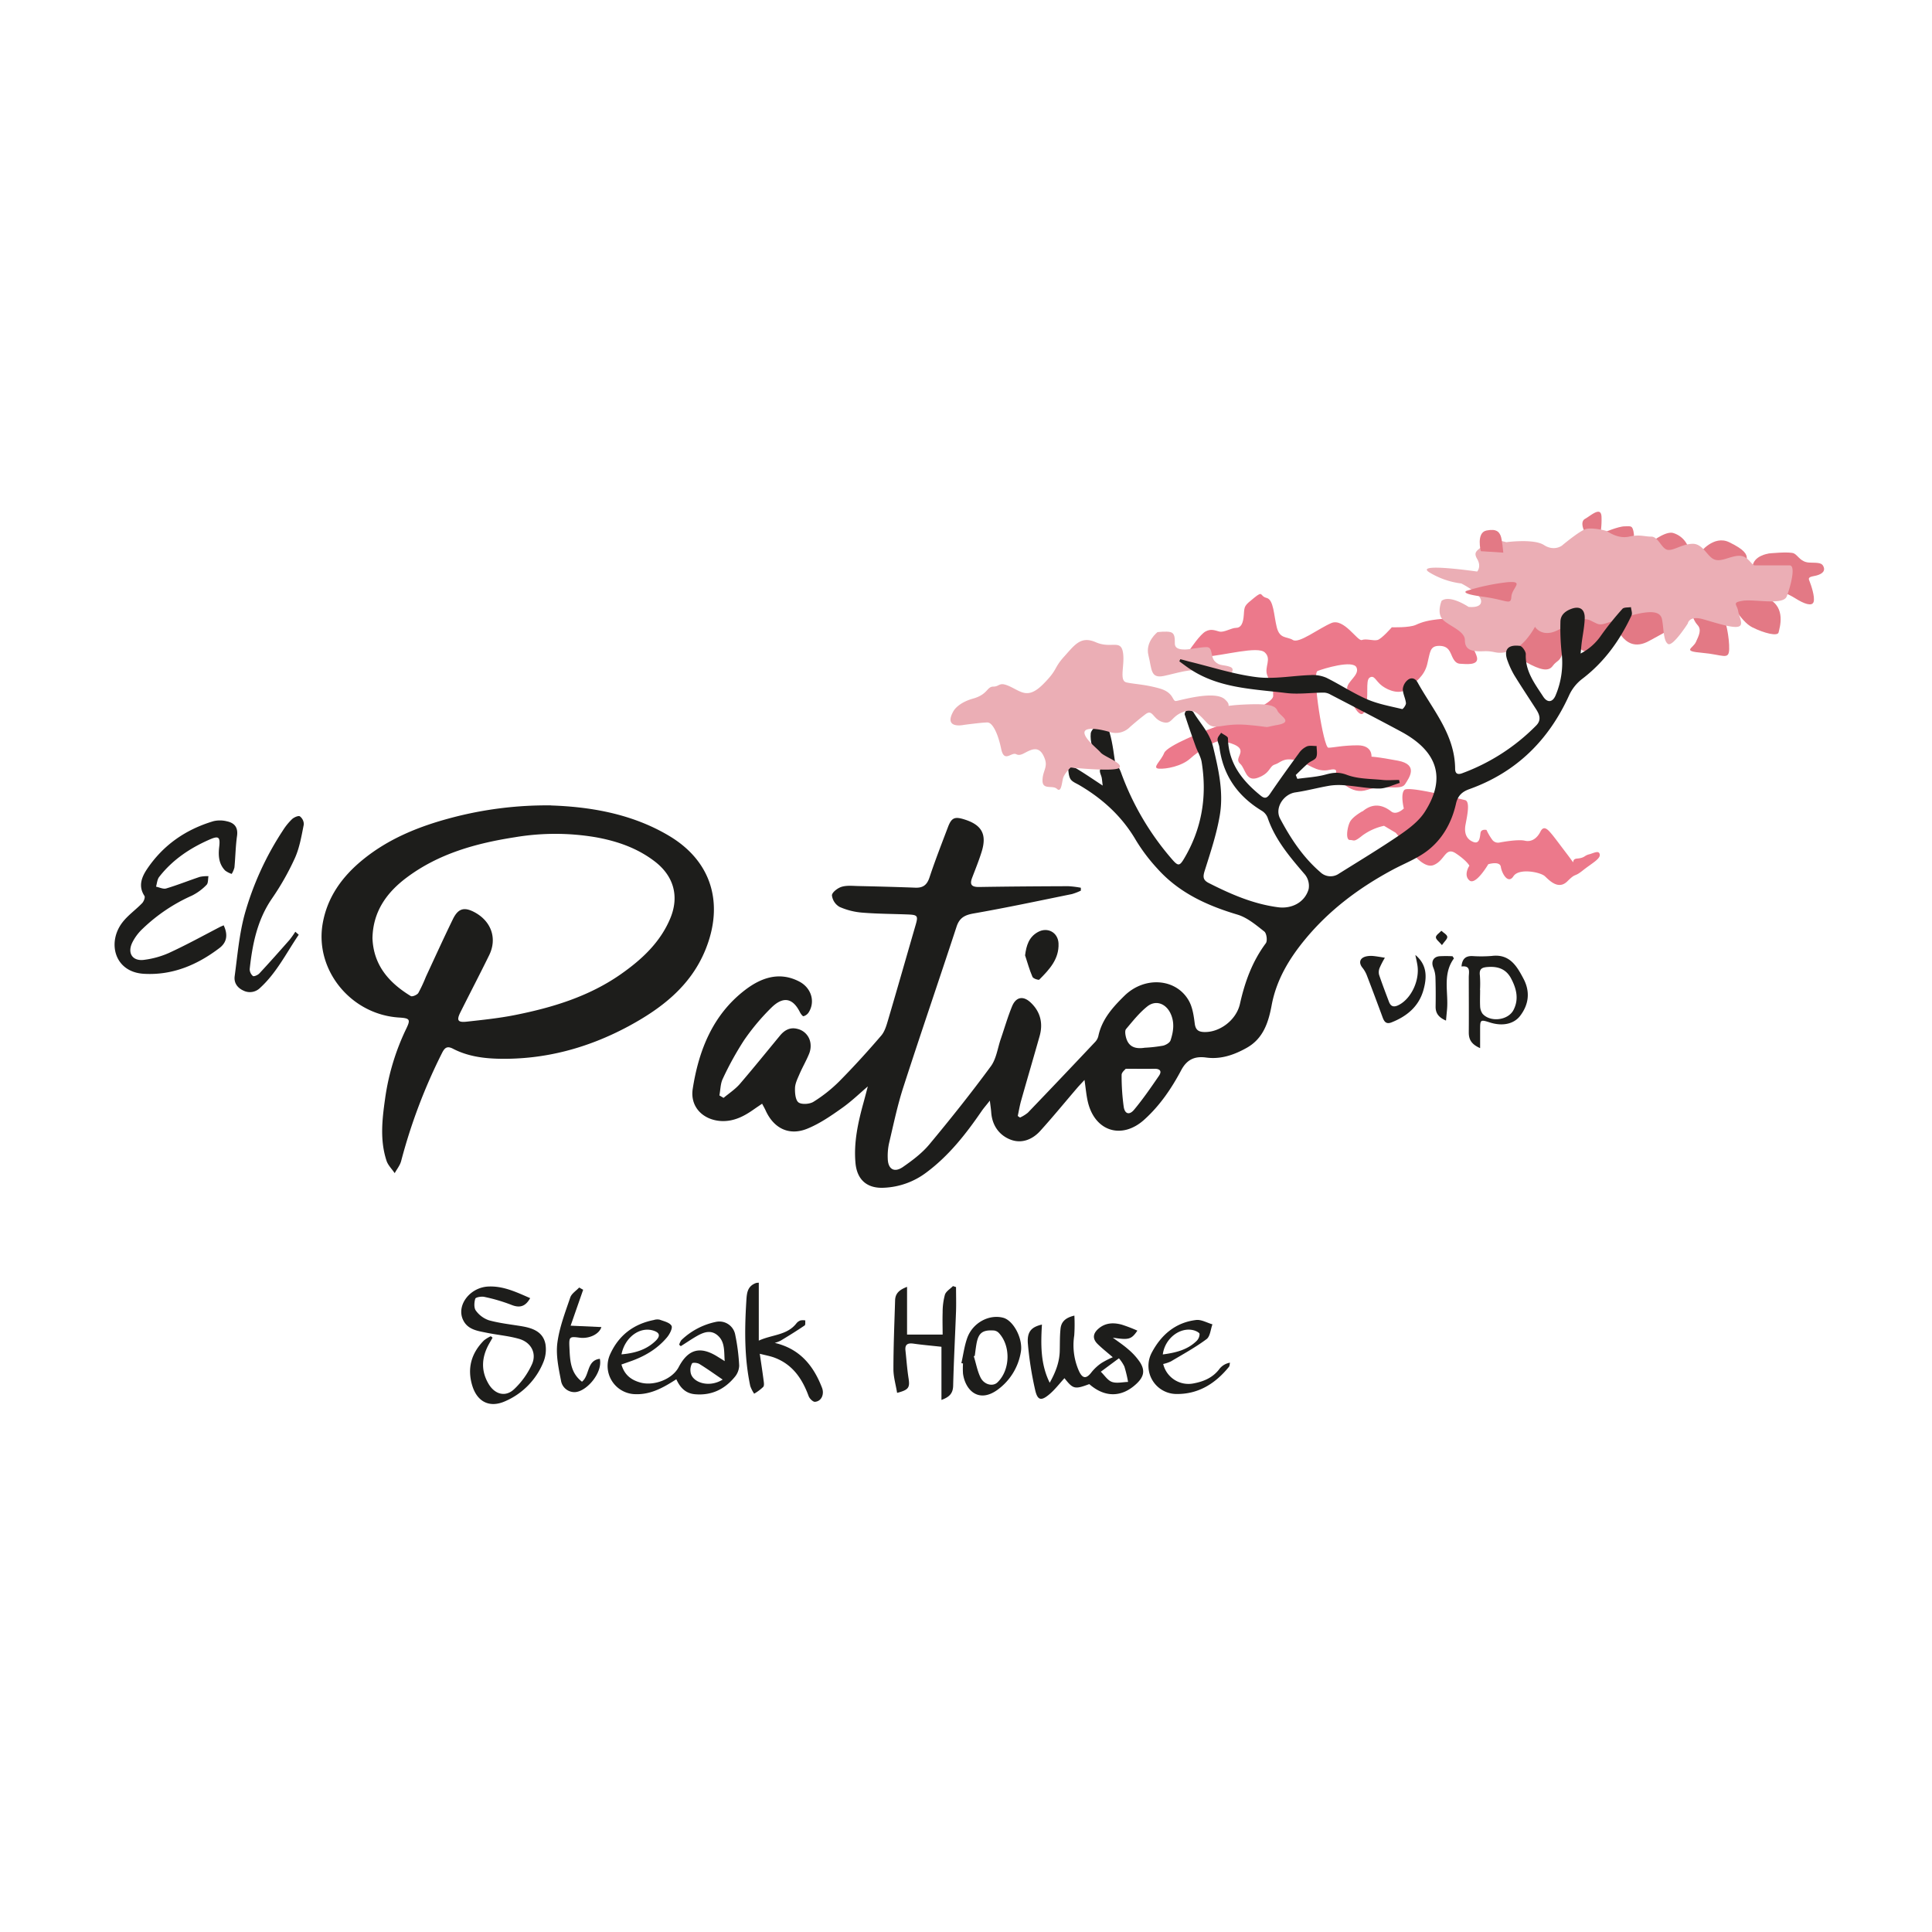 <svg id="Capa_1" data-name="Capa 1" xmlns="http://www.w3.org/2000/svg" xmlns:xlink="http://www.w3.org/1999/xlink" viewBox="0 0 850.39 850.39"><defs><style>.cls-1{fill:none;}.cls-2{clip-path:url(#clip-path);}.cls-3{fill:#e37985;}.cls-4{fill:#ec798b;}.cls-5{fill:#ebaeb5;}.cls-6{fill:#1d1d1b;}</style><clipPath id="clip-path"><rect class="cls-1" width="850.39" height="850.39"/></clipPath></defs><title>el patio</title><g class="cls-2"><path class="cls-3" d="M744.5,269.25s.66,3.69,2.64,5.8.66,4.62-.66,7.52-6.33,4,2.77,4.78,11.74,3.39,11.87-1.62-1.58-13.58-2.9-14.24-13.71-2.24-13.71-2.24"/><path class="cls-3" d="M761.12,263.58s4.87,9.89,10.15,12.53,11.21,4.09,11.6,2.24,3.43-10.95-4.48-14.77-17.27,0-17.27,0"/><path class="cls-3" d="M778.39,243.67s-6.86.92-7,6.07,9.63,8.7,9.89,9.1,5.54,2.37,9.1,4.61,7.25,3.69,7.91,1.45-1.19-7.52-1.71-8.83-1-2,1.85-2.51,5-1.71,4.34-3.82-2.24-2-6.2-2.11-5-3-6.86-4-11.34,0-11.34,0"/><path class="cls-3" d="M748.32,243.26s5.95-7.9,12.8-4.6,7.87,5.38,7.75,7.24-13.43,11.09-17,5.29-3.56-7.93-3.56-7.93"/><path class="cls-3" d="M726.83,238.66s6.07-4.88,9.49-4.09a10.07,10.07,0,0,1,7,7c.66,2.9-14.64,5.67-14.64,5.67Z"/><path class="cls-3" d="M705.73,234.48s6.59-2.81,9.36-2.81,3.56-.66,4.09,3.43-9.63,6.86-9.63,6.86Z"/><path class="cls-3" d="M697.68,234.48s-2.64-4.66,0-6.11,7.25-5.93,7.25-.53a35,35,0,0,1-.66,7.91Z"/><path class="cls-3" d="M668.94,279.18s-2.9,9.19,2.9,12.36,9.63,4.35,11.6,1.58,3.82-1.71,4.48-7.38,7-1.06,7-1.06,2.24,4.75,9.23-.13,14.77-5,4.88-14-40.09,8.65-40.09,8.65"/><path class="cls-3" d="M719.2,266s-7.66,11.14-5.49,13.91,6,5.71,12.33,2.11,21-10.15,10.42-13.45S719.2,266,719.2,266"/><path class="cls-4" d="M599.71,357.07s-4.35,2.37-5.54,4.75-2,7.91,0,7.91,1.58,1.19,5.54-2a25,25,0,0,1,9.49-4.24l5.14,3.06,4.35,5.14s7.12,11.08,12.26,9.1,5.14-8.31,9.89-5.14,5.93,5.38,5.93,5.38-2.77,4.11,0,6.49,8.31-7.12,8.31-7.12,5.14-1.58,5.54,1.19,3.16,7.8,5.54,4.1,11.87-1.84,13.85,0,5.93,6.16,9.89,2.22,2.77-1.57,6.73-4.73,7.91-5.14,7.52-7.12-2.64-.53-4.75,0-1.84,1.58-5.27,1.85.53,4.48-4.48-2.11-5.54-7.38-7.12-9.23-3.17-3.16-4.48-.53-3.69,4.75-6.86,4-11.08.79-11.08.79a3.16,3.16,0,0,1-3.17-1.05,24.69,24.69,0,0,1-2.64-4.48s-2.37-.53-2.64,1.32-.39,5-3.09,4-4.29-3.43-3.5-7.65,2.11-10.29-.26-10.81-24.79-6.33-26.64-4.48-.26,8.18-.26,8.18-3.17,3.16-5.54,1.32-7.12-4.75-12.66,0"/><path class="cls-4" d="M531.13,321.47s-17.41,6.59-18.73,10-5.54,6.59-2.37,6.86,10.12-1.05,13.9-4.48,10.63-7.65,12.74-7.65,8.44,1.35,9.23,3.71-2.37,4.2,0,6.31,2.37,8.18,7.91,6.07,4.75-5,7.38-5.8,3.43-3.16,9.23-1.85,8.7,5.54,14.77,4.22.53,3.78,2.64,3.87,6.59,7.39,14,4.92,14.77.44,16.62-2.46,6.07-8.64-3.17-10.38-11.6-1.75-11.6-1.75.53-5-6.07-5-10.81,1.05-12.92,1.05-7.39-32.7-4.75-33.76,15.56-5,17.14-1.58-4.52,6.33-4.11,9.49,5.69,15.3,7.8,9.5,0-13.19,2.11-14.51,2.64,1.58,5.54,3.69,7.91,4,11.34,1.06,7.12-5.38,8.44-10.6,1.05-8.12,5.27-8.12,4.75,2.67,5.8,4.89,2.11,3,3.69,3,8.18,1.09,7.12-3-9.23-17.29-15.3-16.76-8.7,1.32-11.6,2.64-10.55,1.05-10.55,1.05-4.48,5.16-6.33,5.61-5-.72-6.86,0-7.91-9.83-13.45-7.46-14.24,9.11-16.88,7.46-5.8-.34-7.12-5.61-1.32-12.13-4.48-12.92-1.32-3.43-5.54,0-4.22,3.43-4.48,7.38-1.32,5.8-3.43,5.8-5.28,2.17-7.39,1.61-3.69-1.29-6.07,0-6.67,7.67-6.67,7.67-3.35,4.19,5.88,3.52,23.74-4.89,26.9-2-.26,6.33,1.06,10,2.75,4.75,2.64,9.23-29.27,15-29.27,15"/><path class="cls-5" d="M634.52,264.5s-2.11,5,.26,7.91,10,5.16,10,9.3,2.64,5.2,8.18,4.94,5.27,1.66,11.6,0,11.08-10.77,11.08-10.77,2.11,3.61,7.12,2.55,12.13-7.91,17.41-5.27,3.16,2.11,14.51-1.32,16.09-3.16,16.88.79.53,9.49,2.64,10.81,8.7-9,8.7-9,.53-3.69,6.86-1.85,12.66,3.86,15.3,3.25.53-4,0-6.94-2.9-3.69,2.11-4.48,17.67,2.11,19.25-1.85,4.22-13.71,1.32-13.71H772.45c-1.58,0-2.9-4.22-6.86-4.22s-7.91,2.9-11.08,1.58-5-7.12-9.76-6.86-8.18,3.17-10.81,2.64-4-5.8-7.12-5.8-5-1.05-9.76,0-8.7-1.85-9.76-2.37-6.33-1.58-9-1.05-10.81,7.38-10.81,7.38-3.43,2.64-7.91-.26S663,238.65,663,238.65s-6.59-2.11-9.49.79-5.31,3.17-3.32,6.59,0,5.54,0,5.54-27.54-4-21.21.26a35.45,35.45,0,0,0,14.24,5s8.44,4.22,8.7,7.65-5.54,2.64-5.54,2.64-8.18-5.54-11.87-2.64"/><path class="cls-3" d="M651.79,242.61s-2.11-8.18,2.51-9.1,5.54.79,6.2,2.24,1.19,7.5,1.19,7.5Z"/><path class="cls-3" d="M645.73,260s-4,1.18,6.86,2.63,12.4,4,12.66,0,6.2-7.12-2.11-6.33a97.24,97.24,0,0,0-17.41,3.7"/><path class="cls-5" d="M509.51,278.22s-5.54,4.22-4,10.29.79,10.29,6.86,9,11.87-3.43,16.88-2.11,7.65,5,9.23,5,3.43-1.05,2.9-2.11,2.82-3.69.09-4.75-4.58-.26-6.69-2.37-.79-6.33-3.69-6.33-7.39,1.05-9.49,1.05-4.48-.26-4.48-2.64,0-4.48-1.85-5-5.8,0-5.8,0"/><path class="cls-6" d="M318.5,483.23c2.41-2,5.12-3.78,7.16-6.13,6-7,11.82-14.19,17.7-21.32,2-2.4,4.45-3.73,7.57-2.92a7.49,7.49,0,0,1,5.79,6.23,9.05,9.05,0,0,1-.57,4.7c-1.26,3.12-3,6.05-4.31,9.14-.84,1.93-1.85,4-1.91,6-.07,2.18.2,5.35,1.57,6.33s4.85.77,6.55-.29a63.4,63.4,0,0,0,11.36-9c6.4-6.47,12.54-13.23,18.47-20.14,1.6-1.87,2.35-4.61,3.08-7.08,4.1-13.89,8.06-27.82,12.1-41.73,1.11-3.84.82-4.33-3.25-4.5-6.74-.27-13.49-.26-20.2-.81a30.53,30.53,0,0,1-10.07-2.53,6.75,6.75,0,0,1-3.35-5.07c0-1.32,2.51-3.24,4.25-3.77,2.29-.7,4.92-.39,7.4-.34,8.36.19,16.72.4,25.07.72,3.38.13,5.13-1.21,6.22-4.52,2.47-7.47,5.34-14.8,8.13-22.16,1.57-4.12,2.94-4.7,7.19-3.37,7.68,2.39,10,6.54,7.66,14.15-1.21,3.93-2.78,7.75-4.24,11.6-1.13,3-.17,4,3,4,13.11-.22,26.22-.3,39.33-.35a42.61,42.61,0,0,1,5.55.68c0,.42,0,.85,0,1.27a24.6,24.6,0,0,1-3.95,1.52c-14.41,2.93-28.8,6-43.27,8.53-3.92.69-6.22,1.92-7.5,5.84-7.74,23.61-15.82,47.11-23.46,70.76-2.6,8.06-4.32,16.42-6.28,24.68a26.4,26.4,0,0,0-.53,6.7c.12,4.58,2.86,6.25,6.67,3.61,4.17-2.89,8.39-6.06,11.61-9.92,9.34-11.21,18.45-22.64,27.08-34.39,2.46-3.34,3-8.09,4.43-12.19,1.62-4.72,3-9.52,4.89-14.14,1.71-4.22,4.9-4.88,8.24-1.72,4.25,4,5.52,9.09,3.92,14.75-2.68,9.49-5.47,18.95-8.15,28.44-.62,2.21-1,4.48-1.47,6.73l1,.68a16,16,0,0,0,3.43-2.12q14.9-15.52,29.65-31.18a5.71,5.71,0,0,0,1.4-2.6c1.56-7.37,6.37-12.69,11.44-17.67,8.93-8.76,22.81-7.73,28.38,2.15,1.64,2.91,2.16,6.6,2.59,10,.35,2.73,1.52,3.66,4,3.77,6.79.31,14.29-5.11,15.92-12.43,2.15-9.64,5.42-18.64,11.38-26.65.78-1.05.35-4.35-.67-5.15-3.67-2.89-7.52-6.16-11.85-7.45-13.42-4-25.73-9.63-35.21-20.23a78.17,78.17,0,0,1-9.45-12.5c-6.1-10.46-14.62-18.22-24.92-24.26-1.4-.82-3.21-1.49-3.93-2.75-.87-1.52-.79-3.58-1.11-5.41,1.3.29,2.79.28,3.88.93,3.68,2.21,7.22,4.65,11.45,7.43-.2-1.71-.27-2.54-.41-3.35-.33-1.88-2.26-4.07,1.26-5.09,4.77-1.37,5.88-.93,7.25,2.78A121.09,121.09,0,0,0,516,378.36c2.55,2.92,3.24,2.84,5.15-.37,7.89-13.22,10.22-27.5,7.77-42.58-.39-2.37-1.81-4.57-2.64-6.88-1.67-4.66-3.3-9.33-4.81-14-.17-.53.62-2,.93-1.95,1,0,2.49.23,2.9.91,3,5,7.15,9,8.68,15.34,2.41,10,4.62,19.86,2.94,29.94-1.39,8.3-4.11,16.4-6.65,24.46-.83,2.64-.84,4.11,1.74,5.42,9.72,4.94,19.62,9.26,30.58,10.69,6,.78,11.76-2.17,13.42-8a8,8,0,0,0-1.56-6.32c-6.6-7.7-13.19-15.32-16.52-25.17a6.22,6.22,0,0,0-2.57-3c-10.58-6.42-17-15.54-18.62-27.93-.16-1.23-.91-2.44-.82-3.62.08-1,1-1.84,1.57-2.76,1,.78,2.94,1.55,3,2.35.21,11.15,6.36,18.79,14.48,25.37,1.86,1.51,2.84.92,4.11-.94,4.12-6.08,8.42-12,12.76-17.95a8.44,8.44,0,0,1,3.42-2.84c1.25-.49,2.83-.14,4.26-.16,0,1.68.45,3.56-.18,5-.52,1.15-2.42,1.61-3.53,2.58-1.89,1.64-3.65,3.44-5.46,5.17l.69,1.7c4.16-.59,8.42-.79,12.44-1.89,3.3-.9,5.83-1.21,9.39.14,4.83,1.83,10.42,1.7,15.71,2.23,2.39.24,4.82,0,7.24,0l.28,1.32c-3,.87-5.94,2.43-8.92,2.46-4.92.05-9.85-1-14.79-1.37a28.34,28.34,0,0,0-6.84.07c-5.15.84-10.21,2.26-15.37,3s-9.23,6.79-6.73,11.53c4.63,8.74,10.08,17,17.65,23.53a6.48,6.48,0,0,0,8.3.67c8.89-5.56,17.89-11,26.53-16.87,4.16-2.85,8.54-6.13,11.2-10.27,9.61-15,5.51-26.76-10.42-35.34-10.31-5.55-20.73-10.92-31.12-16.33a6.26,6.26,0,0,0-2.76-.84c-5.6,0-11.29.85-16.79.17-14.87-1.82-30.24-2.05-43.24-11.23-1.25-.88-2.47-1.81-3.71-2.71l.45-.94c1.24.32,2.47.66,3.72,1,9.92,2.39,19.73,5.63,29.79,6.89,7.79,1,15.88-.65,23.84-.89a15.1,15.1,0,0,1,6.86,1.14c6.09,3,11.79,6.82,18,9.51,4.85,2.1,10.22,3.06,15.41,4.3.37.09,1.76-1.76,1.68-2.62-.2-2.08-1.37-4.11-1.38-6.17a5.94,5.94,0,0,1,2.15-4c1.53-1.25,3.29-.87,4.37,1.08,6.7,12.12,16.39,22.93,16.51,37.93,0,2.16,1.06,2.83,3.19,2a88.67,88.67,0,0,0,32.45-20.94c2.52-2.53,1.44-5-.14-7.42-3.17-4.92-6.41-9.79-9.48-14.78a38,38,0,0,1-2.85-6.09c-1.95-5-.11-7.47,5.31-6.8,1.05.13,2.67,2.45,2.62,3.69-.31,7.48,4,13,7.68,18.66,1.89,2.88,4.24,2.53,5.53-.78a36.8,36.8,0,0,0,2.55-18.7,103.58,103.58,0,0,1-.51-13.42c0-2.87,1.86-4.53,4.32-5.56,4-1.68,6.5-.24,6.37,4.07-.12,3.57-.87,7.12-1.33,10.67-.16,1.28-.26,2.56-.47,4.73a24.36,24.36,0,0,0,9.09-8.09A133.63,133.63,0,0,1,714.12,268c.69-.77,2.48-.54,3.76-.77.11,1.23.71,2.68.26,3.64-5.14,11-12,20.58-21.78,28a19.2,19.2,0,0,0-5.64,7.05c-9,19.89-23.28,34-43.93,41.41-3.18,1.14-5.12,2.85-5.92,6.41-1.86,8.26-5.91,15.6-12.62,20.74-4.57,3.5-10.18,5.62-15.32,8.38-14.65,7.87-27.76,17.64-38.43,30.56-7.11,8.61-12.7,17.94-14.77,29.05-1.41,7.58-3.69,14.64-10.93,18.72-5.52,3.11-11.4,5.18-17.88,4.3-5-.69-8.48.81-11,5.57-4.28,8.06-9.4,15.6-16.28,21.79-9.69,8.73-21.43,5.31-24.69-7.37-.76-3-1-6.06-1.59-10.13-1.46,1.59-2.34,2.49-3.15,3.43-5.44,6.34-10.73,12.81-16.33,19-3.51,3.88-8.3,5.75-13.23,3.78s-7.95-6.27-8.35-11.93c-.09-1.32-.3-2.63-.61-5.18-1.71,2.18-2.8,3.41-3.71,4.75-6.87,10-14.32,19.5-24.19,26.85A33.31,33.31,0,0,1,389,522.8c-7.34.36-11.78-3.49-12.45-10.9-.82-9.11,1.14-17.89,3.54-26.59.77-2.79,1.49-5.6,1.88-7.1-3.33,2.82-7.07,6.47-11.28,9.45-4.74,3.37-9.65,6.76-15,9-8.12,3.48-15.05.17-18.7-7.9-.39-.87-.88-1.7-1.54-2.95-1.47,1-2.67,1.81-3.86,2.64-4.16,2.92-8.54,5.16-13.83,5-8.17-.31-14.1-6.14-12.85-14.18,2.66-17.06,8.87-32.68,23.09-43.55,6.94-5.3,15-8.25,23.77-3.7,5.38,2.79,7.19,8.93,4.14,13.65a4,4,0,0,1-2.24,1.63c-.38.08-1.21-1.06-1.57-1.77-3.12-6.24-7.34-7.16-12.57-2a97.88,97.88,0,0,0-12,14.3,137.63,137.63,0,0,0-9.39,17c-1.06,2.17-1,4.87-1.49,7.33l1.69,1m185.81-22a65.86,65.86,0,0,0,7.75-.89c1.26-.29,3-1.29,3.33-2.36,1.31-3.92,1.87-8-.09-12-2.1-4.26-6.47-5.86-10.17-2.9-3.51,2.81-6.39,6.46-9.32,9.93-.58.69-.35,2.32-.09,3.42,1.11,4.68,4.43,5.47,8.59,4.77m-8.69,9.36c-.22.31-1.77,1.48-1.77,2.64a99.08,99.08,0,0,0,.92,14c.47,3.21,2.48,3.84,4.58,1.32,3.94-4.73,7.45-9.83,10.93-14.91,1.45-2.11.4-3.16-2.07-3.11-3.72.08-7.44,0-12.6,0"/><path class="cls-6" d="M242.46,354.53c16,.54,35.11,3.2,52.24,13.49,18.9,11.36,23.87,30.1,15.85,49.92-6.51,16.1-19.45,26-34.08,33.87-17.66,9.47-36.56,14.6-56.76,14.21-7.06-.14-14-1.13-20.3-4.4-2.55-1.32-3.63-.55-4.84,1.85a242.6,242.6,0,0,0-18,47.57c-.5,1.9-1.87,3.56-2.84,5.34-1.24-1.85-3-3.53-3.63-5.57-2.88-8.8-1.92-17.85-.66-26.75a103.78,103.78,0,0,1,9.3-31.11c2.06-4.23,1.73-4.77-3.08-5.07-21.09-1.3-37.1-20.75-33.66-41.19,2-11.77,8.6-20.86,17.67-28.26,11.45-9.35,24.85-14.72,38.95-18.45a163.83,163.83,0,0,1,43.85-5.48m-78.53,58.24c.37,12.05,7.25,19.82,16.87,25.69.64.39,2.78-.5,3.32-1.36a64.22,64.22,0,0,0,3.32-7.11c3.95-8.49,7.81-17,11.92-25.43,2.35-4.8,5.07-5.44,9.76-2.86,7.18,4,9.75,11.47,6.19,18.76-4.12,8.41-8.46,16.71-12.64,25.08-1.8,3.61-1.22,4.62,2.78,4.18,7.06-.78,14.16-1.51,21.11-2.89,16.62-3.3,32.74-8.2,46.8-18.07,9.16-6.43,17.33-14,21.72-24.65,4-9.74,1.35-18.62-6.94-24.95-7.63-5.83-16.38-8.87-25.7-10.57a106.79,106.79,0,0,0-35.76-.05c-17.06,2.65-33.43,7.14-47.56,17.66-8.92,6.64-14.89,15-15.18,26.57"/><path class="cls-6" d="M98.45,407.29c1.9,4,1.52,7.44-1.86,10-9.78,7.44-20.68,12.06-33.24,11.34-13-.74-16.19-13.77-9.55-22.52,2.44-3.22,5.93-5.63,8.77-8.58.73-.76,1.43-2.59,1-3.2-2.76-4.23-1.26-8.12,1-11.58C71.73,372,81.72,365.08,94,361.44a12.52,12.52,0,0,1,5.88.07c3.37.71,5,2.73,4.44,6.52-.64,4.56-.69,9.21-1.13,13.8a10.15,10.15,0,0,1-1.21,2.83,10.2,10.2,0,0,1-2.84-1.45c-2.9-2.94-3.1-6.64-2.65-10.48.5-4.29-.24-4.93-4.07-3.27-8.7,3.78-16.44,8.93-22.33,16.49-.88,1.12-1,2.87-1.4,4.33,1.5.3,3.17,1.17,4.47.78,5-1.49,9.85-3.45,14.81-5.1a15.55,15.55,0,0,1,3.79-.3c-.25,1.3-.06,3-.83,3.8a23.23,23.23,0,0,1-6.49,4.77,75.5,75.5,0,0,0-21.62,14.53A21.46,21.46,0,0,0,58.17,415c-2.21,4.71.3,8.22,5.39,7.47a39.16,39.16,0,0,0,10.76-3C81.87,416,89.17,412,96.57,408.14c.54-.28,1.1-.5,1.87-.85"/><path class="cls-6" d="M297.69,607.09c-5.81,3.77-11.33,6.8-18,6.57a12.42,12.42,0,0,1-11.12-17.59c3.77-8.31,10.27-13.27,19.19-15.05a5.15,5.15,0,0,1,2.57-.16c1.89.7,4.43,1.25,5.24,2.69.58,1-.81,3.73-2,5.12-4.35,5.19-10.06,8.47-16.42,10.66l-3.62,1.27c1.31,4.56,4.25,6.81,8.35,7.94,6.06,1.66,14.1-1.53,16.85-6.79,4.16-7.93,9.47-9.37,17.06-4.63.82.51,1.65,1,3.19,2-.31-4.29.16-8.28-2.87-11.12s-6.3-1.68-9.38.08c-2.42,1.38-4.73,3-7.08,4.45l-.7-.63a6.54,6.54,0,0,1,.93-2,31,31,0,0,1,15.35-8.08,7.09,7.09,0,0,1,8.39,5.7,88,88,0,0,1,1.74,13.58,8.22,8.22,0,0,1-2,5.05c-4.48,5.41-10.24,8.17-17.43,7.54-4.05-.35-6.49-2.75-8.22-6.56m-24.15-11c5.86-.51,11-2,15.08-6,2.17-2.15,1.74-3.6-1.15-4.48-5.92-1.8-12.46,3-13.93,10.47m44.52,11.11c-3.59-2.44-6.83-4.77-10.23-6.86-.87-.53-2.91-.73-3.23-.26a6,6,0,0,0-.67,3.75c.46,4.51,7.9,7.26,14.14,3.38"/><path class="cls-6" d="M458.62,583c-.54,8.92-.62,17.49,3.42,25.63,2.49-4.42,4.3-8.95,4.42-14,.08-3.24,0-6.5.34-9.73.29-3,2.07-4.89,6.1-5.82a72.92,72.92,0,0,1-.06,8.71,28,28,0,0,0,2.1,15.74c1.61,3.45,3.3,3.39,5.53.44a20.08,20.08,0,0,1,4.33-4,38.06,38.06,0,0,1,5-2.57c-2.4-2.08-4.64-3.83-6.65-5.8-2.53-2.48-2-4.87.63-7,3-2.43,6.48-2.48,9.95-1.55a67.21,67.21,0,0,1,6.9,2.64c-2.65,3.92-3.84,4.18-10.82,3.09,2.29,1.71,4.7,3.28,6.83,5.17a27.65,27.65,0,0,1,5.19,5.74c2.26,3.62,1.63,6.32-1.52,9.31-6.5,6.16-14,6.25-20.85.23-6.41,2.38-7.12,2.22-10.92-2.61-2.24,2.42-4.24,5.1-6.74,7.17-3.57,3-5.14,2.56-6.17-2a149.77,149.77,0,0,1-3.19-20.26c-.45-5.34,1.49-7.44,6.2-8.51m25.91,20.78c1.67,1.61,3,3.81,4.9,4.47,2.11.73,4.7.06,7.08,0a55.23,55.23,0,0,0-1.62-6.77,16.57,16.57,0,0,0-2.41-3.63l-8,5.93"/><path class="cls-6" d="M131.47,411.46c-5.44,8-9.73,16.75-17,23.38A6.36,6.36,0,0,1,107.1,436c-2.73-1.25-4.18-3.51-3.81-6.29,1.23-9.12,2-18.42,4.39-27.24a131.73,131.73,0,0,1,16.88-37,26.45,26.45,0,0,1,4-4.93c.86-.8,2.8-1.64,3.43-1.22a4.37,4.37,0,0,1,1.73,3.59c-1,5-1.85,10.18-3.91,14.77a115.45,115.45,0,0,1-10.13,17.86c-6.46,9.43-8.58,20.06-9.77,31a4,4,0,0,0,1.41,3.06c.44.33,2.17-.41,2.83-1.12,4.5-4.84,8.89-9.79,13.26-14.75a41.8,41.8,0,0,0,2.58-3.61l1.5,1.31"/><path class="cls-6" d="M233.36,571.39c-2.17,3.85-4.73,4.4-8.38,2.91a76.57,76.57,0,0,0-11.78-3.46c-1.27-.29-3.78.15-4,.79-.49,1.63-.65,4,.25,5.24a11.8,11.8,0,0,0,5.76,4.27c4.64,1.28,9.5,1.8,14.28,2.59s9.52,2.34,10.59,7.88a14.7,14.7,0,0,1-.89,7.9,31.69,31.69,0,0,1-16.81,17.24c-6.8,3.06-12.33.36-14.52-6.9-2.3-7.6-.4-14.28,5.18-19.87a14.68,14.68,0,0,1,3-1.83l.76.65c-.55,1-1.1,1.92-1.64,2.89-3.16,5.78-3.55,11.61-.13,17.41,2.72,4.62,7.41,6,11.24,2.39a34.94,34.94,0,0,0,7.88-11c2.18-4.87-.41-9.65-5.63-11.16-4.62-1.34-9.51-1.72-14.25-2.69-4.12-.85-8.58-1.36-10.56-5.92-2.77-6.36,3.23-14.07,11.21-14.44,6.59-.31,12.33,2.44,18.45,5.11"/><path class="cls-6" d="M394.87,613.08c-.6-3.67-1.63-7.07-1.62-10.47,0-10.1.43-20.19.74-30.29.1-3.4,2.4-4.78,5.26-5.9v21h15.66c0-3.13-.11-6.47,0-9.79a29.1,29.1,0,0,1,1-7.74c.49-1.5,2.32-2.56,3.55-3.81l1.35.44c0,3.52.11,7,0,10.55-.4,11-1,21.93-1.27,32.9-.09,3.32-1.62,4.95-5.15,6.22V592.8c-4.42-.49-8.33-.82-12.2-1.37-2.49-.36-3.95.17-3.64,3,.44,4.08.73,8.19,1.36,12.24s.1,5.09-5,6.4"/><path class="cls-6" d="M340.93,591.07c11,2.54,17.09,9.9,20.89,19.78,1.08,2.8-.21,5.95-3.1,6.17-.88.07-2.38-1.41-2.78-2.48-2.83-7.7-7.08-14-15.16-17-1.8-.65-3.72-1-6.36-1.66.63,4.3,1.18,7.83,1.64,11.37.14,1.08.43,2.55-.11,3.2a20.1,20.1,0,0,1-4,3,14.73,14.73,0,0,1-1.72-3.4c-2.58-12.17-2.51-24.46-1.76-36.82.23-3.68.23-7,4.3-8.5a5.64,5.64,0,0,1,1.22-.13v25.49c5.89-2.71,12.45-2.29,16.59-7.64a4,4,0,0,1,1.82-1.26,6.56,6.56,0,0,1,2.07,0c-.08.76.12,1.95-.29,2.22-3.46,2.34-7,4.55-10.6,6.71a13.94,13.94,0,0,1-2.7,1"/><path class="cls-6" d="M651.5,461.35c-3.81-1.67-5-3.76-5-6.86.07-8.11,0-16.22,0-24.33,0-2.31,1-5.25-3.2-4.75.29-3.45,1.88-4.65,4.71-4.59a58.67,58.67,0,0,0,8.6-.05c7.9-1,11.08,4.52,14,10.08S673,442,669.16,447.06c-2.73,3.67-7.81,4.76-13.32,3-4.27-1.35-4.35-1.29-4.35,3.24,0,2.44,0,4.88,0,8m0-25.54h0c0,2.36-.11,4.74,0,7.09a6,6,0,0,0,1.09,3.38c3.41,3.84,11.21,2.92,13.59-1.65,2.48-4.76,1.32-9.43-1.05-13.9-2.12-4-5.49-5.32-9.92-5.07-2.74.16-4.23.64-3.81,3.81a48.73,48.73,0,0,1,.05,6.34"/><path class="cls-6" d="M423.16,600c.84-3.72,1.32-7.57,2.6-11.13,2.42-6.69,9.67-10.52,15.87-8.83,4.5,1.23,8.83,9.39,7.67,15.26a25.66,25.66,0,0,1-10.2,16.41c-8.33,6.06-14.22.23-15.22-7.07a33.07,33.07,0,0,1,0-4.49l-.68-.15m5.9-3.25-.48.21c1,3.15,1.56,6.51,3,9.41,1.63,3.21,5.45,4,7.4,2.12,5.61-5.34,6-15.94.7-21.7a3.59,3.59,0,0,0-2.14-1.15c-5.23-.36-7,1.08-7.85,6.33-.27,1.59-.45,3.19-.67,4.78"/><path class="cls-6" d="M512,600.39a11.43,11.43,0,0,0,13.51,8.5c4.46-.84,8.52-2.6,11.38-6.53a7.49,7.49,0,0,1,4.5-2.56c-.15.63-.11,1.41-.48,1.86-5.94,7.29-13.32,12-23,11.92a12.38,12.38,0,0,1-11-18.11c4.13-7.87,10.47-13.39,19.61-14.46,2.28-.26,4.76,1.23,7.15,1.91-.82,2.22-1,5.32-2.58,6.5-4.93,3.67-10.38,6.65-15.69,9.81a16.66,16.66,0,0,1-3.42,1.15m-.16-4.21c5.67-.75,10.81-2,14.83-5.9a4.36,4.36,0,0,0,1.35-3.11c-.08-.64-1.61-1.36-2.59-1.62-6-1.58-12.7,3.59-13.59,10.62"/><path class="cls-6" d="M256.7,567.66l-5.53,15.85,13.53.61c-.86,3-5.18,5.26-9.63,4.67-4.29-.58-4.65-.42-4.44,4.07.26,5.54.29,11.29,5.54,15.31,3.46-2.83,2-9.35,7.85-10.08,1.38,6.06-5.81,14.48-11,14.67a6,6,0,0,1-6.1-5.14c-1.06-5.44-2.29-11.17-1.59-16.53.89-6.82,3.46-13.45,5.68-20,.58-1.71,2.57-2.93,3.92-4.37l1.78,1"/><path class="cls-6" d="M623,420.35c5.3,4.41,5.12,10,3.47,15.67-2.08,7.1-7.31,11.36-14,14-2.55,1-3.32-.61-4-2.5-2.22-6-4.43-11.92-6.71-17.85a12.89,12.89,0,0,0-1.94-3.56c-2-2.37-1.3-4.59,1.75-5.19a10.28,10.28,0,0,1,3-.11c1.67.17,3.32.49,5,.75a37.79,37.79,0,0,0-2.23,4.28A5,5,0,0,0,607,429c1.34,4,2.88,8,4.36,11.93.89,2.37,2.41,2.44,4.45,1.36,5.47-2.9,9.19-10.92,8.05-17.64-.24-1.45-.59-2.88-.88-4.32"/><path class="cls-6" d="M451.19,420.58c.56-4.42,1.68-8.12,5.63-10.32,4.26-2.38,8.89.15,9.1,5,.29,6.91-4.06,11.5-8.47,15.93-.33.33-2.7-.47-3-1.22-1.31-3-2.19-6.25-3.23-9.4"/><path class="cls-6" d="M640,421.81c-5.17,7-2.39,15-3.07,22.49-.14,1.53-.29,3.06-.46,4.92-3.2-1.37-4.62-3.2-4.57-6.21.07-4.24.06-8.49-.07-12.73a12.41,12.41,0,0,0-.91-4.28c-1.08-2.61-.13-4.8,2.62-5.1a54.85,54.85,0,0,1,5.82,0l.63,1"/><path class="cls-6" d="M491.26,338.47c-6.44-.72-11.79-8.26-11.16-15.64.1-1.17,1.78-3.08,2.61-3,2,.27,5.16.87,5.65,2.5,1.51,5,2,10.61,2.9,16.11"/><path class="cls-6" d="M634.69,416c-1.25-1.52-2.71-2.53-2.67-3.48s1.55-1.88,2.41-2.82c.93.87,2.48,1.66,2.6,2.63s-1.25,2.05-2.35,3.67"/><path class="cls-5" d="M419.84,312.76s1.9-3.43,8.47-5.27,6-5.28,8.94-5.28,2.37-2.37,7.39,0,7.91,5.54,14.5-1.05,4.48-6.86,9.23-12.13,7.38-9.23,14-6.33,10.81-1.32,11.87,4.22-1.85,12.66,1.58,13.45,7.91.79,14.51,2.64,5.54,5.8,7.38,5.54,16.88-4.75,21.36-.79-2.64,2.9,8.18,2.37,14,.26,15,2.64,7.39,5,0,6.33-1.05,1.05-12.92,0-14.51,2.9-18.2-1.06-5.8-6.59-10.81-4.48-4.48,5.54-8.7,4.22-4.22-5.8-7.38-3.43-6.86,5.64-6.86,5.64a8.69,8.69,0,0,1-8.7,2.27c-5.27-1.58-11.6-2.4-11.34.38s5.54,6.74,7.12,8.59,9.59,4.48,8.36,6.59-21.55,0-21.55,0-2.9,2.64-3.43,5-.79,6.13-2.64,4.39-6.33.63-6.33-3.6,2.37-5.8,1.05-9.5-3.16-5-6.07-4-4.48,2.9-6.59,1.85-5.27,4-6.59-2.37S437,318,434.61,318s-10.29,1.06-10.29,1.06-9.49,2.11-4.48-6.33"/></g></svg>
